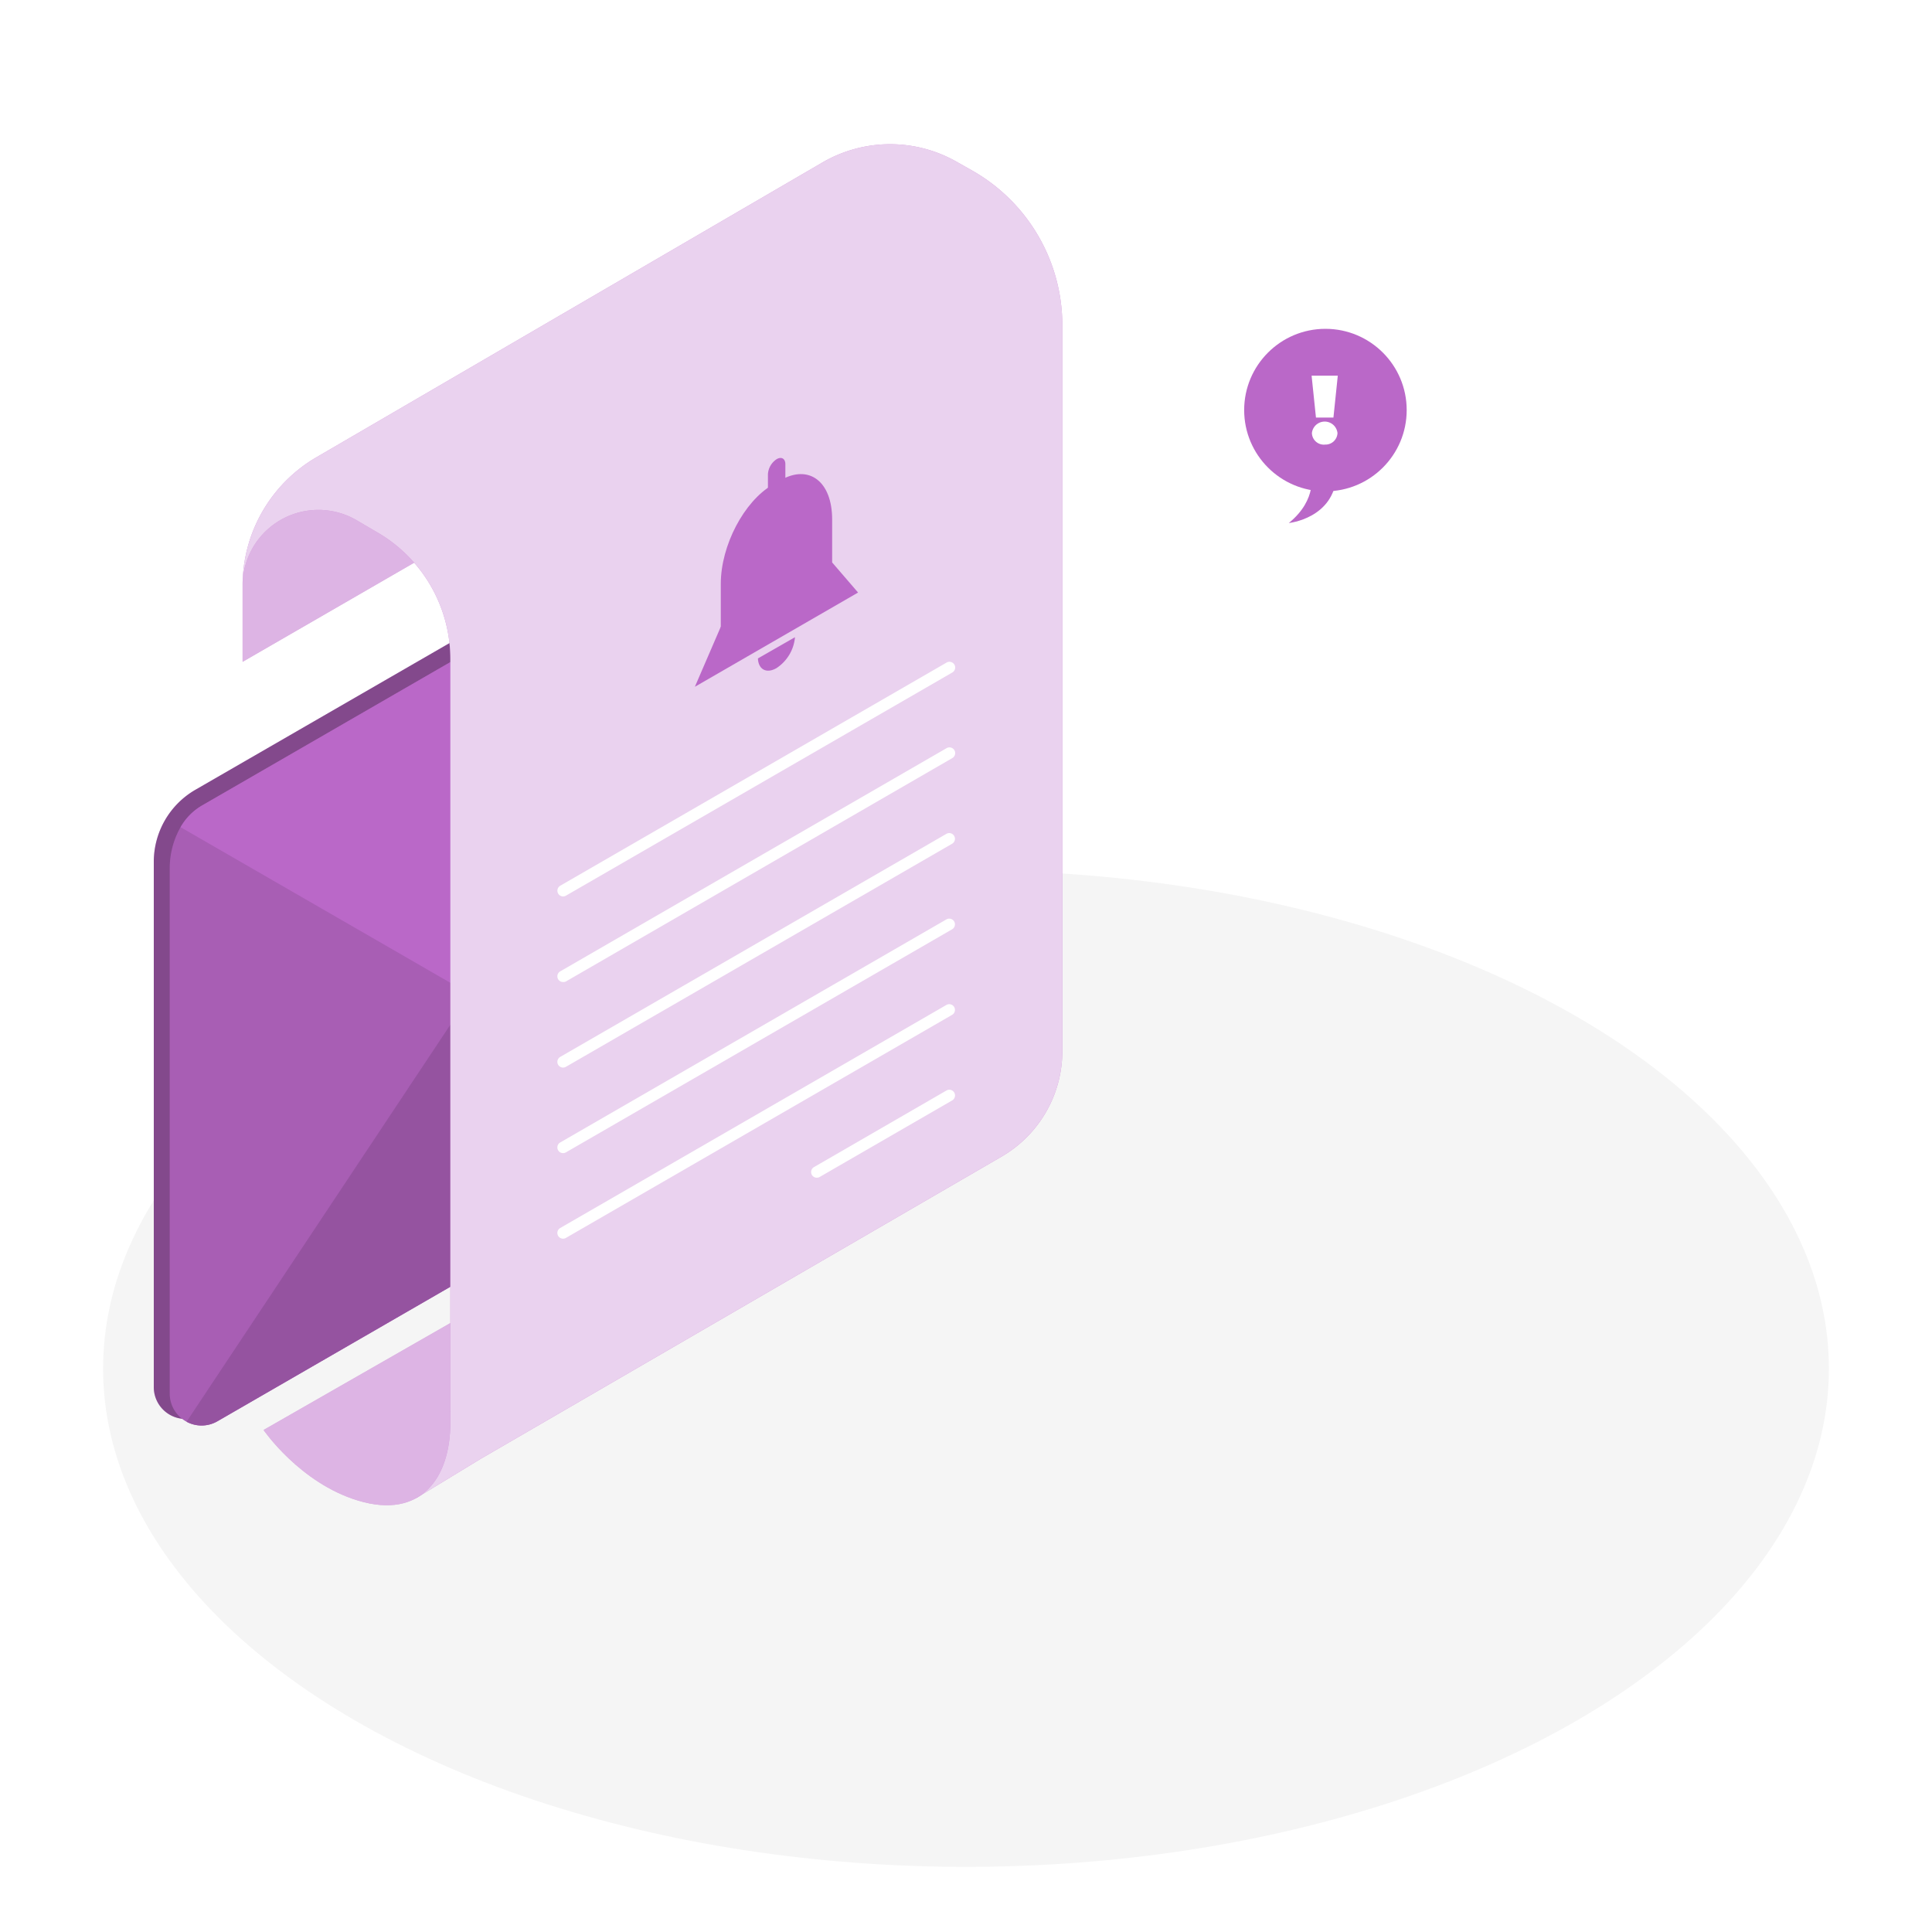 <svg class="animated" id="freepik_stories-notify" xmlns="http://www.w3.org/2000/svg" viewBox="0 0 500 500" version="1.1" xmlns:xlink="http://www.w3.org/1999/xlink" xmlns:svgjs="http://svgjs.com/svgjs"><style>svg#freepik_stories-notify:not(.animated) .animable {opacity: 0;}svg#freepik_stories-notify.animated #freepik--speech-bubble--inject-2 {animation: 1.5s Infinite  linear heartbeat;animation-delay: 0s;}            @keyframes heartbeat {                0% {                    transform: scale(1);                }                10% {                    transform: scale(1.1);                }                30% {                    transform: scale(1);                }                40% {                    transform: scale(1);                }                50% {                    transform: scale(1.1);                }                60% {                    transform: scale(1);                }                100% {                    transform: scale(1);                }            }        .animator-hidden { display: none; }</style><g id="freepik--Floor--inject-2" class="animable" style="transform-origin: 250px 354.2px;"><ellipse cx="250" cy="354.2" rx="223.32" ry="128.94" style="fill: rgb(245, 245, 245); transform-origin: 250px 354.2px;" id="el3klprjr0buk" class="animable"></ellipse></g><g id="freepik--Shadows--inject-2" class="animable animator-hidden" style="transform-origin: 250.791px 332.207px;"><path d="M337.89,311.84l75.22,43.42a6.21,6.21,0,0,0,6.24,0l41.85-24.18a1.86,1.86,0,0,0,0-3.22L386,284.55a6.23,6.23,0,0,0-6.22,0l-41.88,24.06A1.87,1.87,0,0,0,337.89,311.84Z" style="fill: rgb(224, 224, 224); transform-origin: 399.548px 319.909px;" id="eln8ortr70s8j" class="animable"></path><path d="M278.7,295.69,97.77,400.4a9.76,9.76,0,0,1-9.71.05l-47-26.6a3.2,3.2,0,0,1,0-5.55L221.65,264a9.81,9.81,0,0,1,9.67-.06l47.34,26.53A3,3,0,0,1,278.7,295.69Z" style="fill: rgb(224, 224, 224); transform-origin: 159.827px 332.207px;" id="eliqmn638zr6j" class="animable"></path><ellipse cx="307.66" cy="372.11" rx="49.65" ry="28.67" style="fill: rgb(224, 224, 224); transform-origin: 307.66px 372.11px;" id="eld27altip47m" class="animable"></ellipse><ellipse cx="415.05" cy="378.6" rx="17.31" ry="10" style="fill: rgb(224, 224, 224); transform-origin: 415.05px 378.6px;" id="elbt5ldb82vka" class="animable"></ellipse></g><g id="freepik--Furniture--inject-2" class="animable animator-hidden" style="transform-origin: 400.695px 253.84px;"><polygon points="415.61 221.04 415.63 353.01 458.37 328.31 458.37 196.47 415.61 221.04" style="fill: rgb(230, 230, 230); transform-origin: 436.99px 274.74px;" id="el834llbqp4q9" class="animable"></polygon><polygon points="343.02 311.09 415.63 353.01 415.63 221.16 343.04 179.37 343.02 311.09" style="fill: rgb(235, 235, 235); transform-origin: 379.325px 266.19px;" id="el8ufbpuj4pgn" class="animable"></polygon><polygon points="343.02 179.24 415.63 221.16 458.37 196.47 385.79 154.67 343.02 179.24" style="fill: rgb(245, 245, 245); transform-origin: 400.695px 187.915px;" id="el4khigqrc8tu" class="animable"></polygon><path d="M351.53,227.5l55.17,31.86a1.59,1.59,0,0,0,2.38-1.37V230a3.91,3.91,0,0,0-2-3.39L352,194.87a1.59,1.59,0,0,0-2.38,1.38v27.86A3.9,3.9,0,0,0,351.53,227.5Z" style="fill: rgb(250, 250, 250); transform-origin: 379.35px 227.115px;" id="elq2p01pnvpb" class="animable"></path><path d="M384.19,220.49a1.08,1.08,0,0,1-.54-.15l-9.74-5.6a1.1,1.1,0,0,1,1.09-1.9l9.74,5.61a1.09,1.09,0,0,1-.55,2Z" style="fill: rgb(224, 224, 224); transform-origin: 379.338px 216.615px;" id="elr0n70evzs3g" class="animable"></path><path d="M351.53,266.58l55.17,31.85a1.59,1.59,0,0,0,2.38-1.37v-28a3.92,3.92,0,0,0-2-3.39L352,234a1.59,1.59,0,0,0-2.38,1.37v27.86A3.91,3.91,0,0,0,351.53,266.58Z" style="fill: rgb(250, 250, 250); transform-origin: 379.35px 266.215px;" id="elhmls81n3zki" class="animable"></path><path d="M384.19,259.56a1.17,1.17,0,0,1-.54-.14l-9.74-5.61a1.1,1.1,0,0,1,1.09-1.9l9.74,5.61a1.09,1.09,0,0,1-.55,2Z" style="fill: rgb(224, 224, 224); transform-origin: 379.338px 255.685px;" id="elxnmuqtudm0r" class="animable"></path><path d="M351.53,305.65,406.7,337.5a1.59,1.59,0,0,0,2.38-1.37v-28a3.92,3.92,0,0,0-2-3.39L352,273a1.59,1.59,0,0,0-2.38,1.37v27.87A3.91,3.91,0,0,0,351.53,305.65Z" style="fill: rgb(250, 250, 250); transform-origin: 379.35px 305.25px;" id="elz05k34p8omd" class="animable"></path><path d="M384.19,298.63a1.06,1.06,0,0,1-.54-.14l-9.74-5.61a1.09,1.09,0,0,1-.4-1.49A1.08,1.08,0,0,1,375,291l9.74,5.6a1.09,1.09,0,0,1,.4,1.49A1.07,1.07,0,0,1,384.19,298.63Z" style="fill: rgb(224, 224, 224); transform-origin: 379.325px 294.739px;" id="elya44bgxclup" class="animable"></path></g><g id="freepik--Pictures--inject-2" class="animable animator-hidden" style="transform-origin: 421.085px 130.095px;"><polygon points="388.41 88.15 388.41 123.42 418.96 141.05 418.96 105.78 388.41 88.15 388.41 88.15" style="fill: rgb(250, 250, 250); transform-origin: 403.685px 114.6px;" id="el10u4gdr2otai" class="animable"></polygon><path d="M391.72,90.05,419,105.78v31.45l-27.24-15.72V90.05m-1.66-2.86-1.65,1v35.27L419,141.05l1.65-1V104.83L390.06,87.19Z" style="fill: rgb(224, 224, 224); transform-origin: 404.55px 114.12px;" id="elcp0dk7zcybk" class="animable"></path><path d="M390.06,91l27.24,15.73v31.45l-27.24-15.73V91m-1.65-2.86v35.27L419,141.05V105.78L388.41,88.15Z" style="fill: rgb(235, 235, 235); transform-origin: 403.705px 114.595px;" id="el125mg0dzfck" class="animable"></path><polygon points="392.89 115.35 416 128.69 409.17 110.93 404.45 116.54 399.61 109.66 392.89 115.35" style="fill: rgb(224, 224, 224); transform-origin: 404.445px 119.175px;" id="elhsfwdnm0ble" class="animable"></polygon><path d="M400.91,104.27a4.65,4.65,0,0,0,2.11,3.65c1.16.67,2.11.12,2.11-1.22a4.67,4.67,0,0,0-2.11-3.65C401.85,102.38,400.91,102.92,400.91,104.27Z" style="fill: rgb(224, 224, 224); transform-origin: 403.02px 105.484px;" id="ely73ffni1hp" class="animable"></path><polygon points="428.11 130.84 428.11 158.94 452.44 172.99 452.44 144.89 428.11 130.84 428.11 130.84" style="fill: rgb(250, 250, 250); transform-origin: 440.275px 151.915px;" id="el8zeh2cl63zf" class="animable"></polygon><path d="M430.74,132.37l21.7,12.52V170l-21.7-12.53v-25m-1.32-2.29-1.31.76v28.1L452.44,173l1.32-.76v-28.1l-24.34-14Z" style="fill: rgb(224, 224, 224); transform-origin: 440.935px 151.57px;" id="el115i9lk8yqto" class="animable"></path><path d="M429.42,133.13l21.7,12.52v25.06l-21.7-12.53V133.13m-1.31-2.29v28.1L452.44,173v-28.1l-24.33-14Z" style="fill: rgb(235, 235, 235); transform-origin: 440.275px 151.92px;" id="el0pjte9ambfl" class="animable"></path><polygon points="431.68 152.51 450.08 163.14 444.65 148.99 440.88 153.47 437.03 147.98 431.68 152.51" style="fill: rgb(224, 224, 224); transform-origin: 440.88px 155.56px;" id="el94lxe0lwejg" class="animable"></polygon><path d="M438.06,143.69a3.72,3.72,0,0,0,1.68,2.91c.93.53,1.68.1,1.68-1a3.7,3.7,0,0,0-1.68-2.91C438.81,142.18,438.06,142.62,438.06,143.69Z" style="fill: rgb(224, 224, 224); transform-origin: 439.74px 144.652px;" id="elqu11v9pj8kq" class="animable"></path></g><g id="freepik--Plant--inject-2" class="animable animator-hidden" style="transform-origin: 415.61px 344.68px;"><path d="M416.07,353.12s-10.64-10.39-4.58-27.79c3.39-9.75,14.63-16.91,21-17.59a29.92,29.92,0,0,0-5,8.44l-8.06,5.36,7.41-2.32-1.58,6.34s-6.89,4.17-7.91,5.08l7.43-1.94S424.24,346.66,416.07,353.12Z" style="fill: rgb(186, 104, 200); transform-origin: 421.057px 330.43px;" id="el7n54xutjqy" class="animable"></path><g id="elfpq6x56tdoo"><path d="M416.07,353.12s-10.64-10.39-4.58-27.79c3.39-9.75,14.63-16.91,21-17.59a29.92,29.92,0,0,0-5,8.44l-8.06,5.36,7.41-2.32-1.58,6.34s-6.89,4.17-7.91,5.08l7.43-1.94S424.24,346.66,416.07,353.12Z" style="opacity: 0.4; transform-origin: 421.057px 330.43px;" class="animable"></path></g><path d="M416.07,353.12s-5.51-21.74,2.64-34.42C418.71,318.7,409.16,329.89,416.07,353.12Z" style="fill: rgb(255, 255, 255); transform-origin: 416.135px 335.91px;" id="elmjguxvz9f8" class="animable"></path><path d="M428.24,356.06l-13-.16h-.13l-13,.16s-.15,16,4.79,22.56h0c1.37,1.74,4.56,3,8.29,3s6.94-1.23,8.3-3C428.39,372.08,428.24,356.06,428.24,356.06Z" style="fill: rgb(55, 71, 79); transform-origin: 415.175px 368.76px;" id="elfi5flafjjcb" class="animable"></path><path d="M428.24,356.06c0,3.88-5.85,7-13.08,7s-13.08-3.15-13.08-7,5.86-7,13.08-7S428.24,352.18,428.24,356.06Z" style="fill: rgb(69, 90, 100); transform-origin: 415.16px 356.06px;" id="eldi260v2an4l" class="animable"></path><path d="M415.16,354.2c4.5,0,8.31,1.44,9.66,3.44a2.81,2.81,0,0,0,.52-1.58c0-2.77-4.56-5-10.18-5s-10.18,2.25-10.18,5a2.75,2.75,0,0,0,.53,1.58C406.85,355.64,410.66,354.2,415.16,354.2Z" style="fill: rgb(38, 50, 56); transform-origin: 415.16px 354.35px;" id="eltagd3l49aaa" class="animable"></path><path d="M415.16,354.2c-4.5,0-8.31,1.44-9.65,3.44,1.34,2,5.15,3.45,9.65,3.45s8.31-1.45,9.66-3.45C423.47,355.64,419.66,354.2,415.16,354.2Z" style="fill: rgb(224, 224, 224); transform-origin: 415.165px 357.645px;" id="el16afk5qby37" class="animable"></path><path d="M415.32,358.51s-5-.19-9.36-6.89c-1.79-2.76-2.65-4.21-2.65-4.21l7-.53-7.87-2-3.72-5.69,6.53-.49a32.62,32.62,0,0,0-8.34-1.73s-6-10.64-7.79-12.16A34.2,34.2,0,0,1,413,336.68C422.87,348.39,416.79,358.81,415.32,358.51Z" style="fill: rgb(186, 104, 200); transform-origin: 403.82px 341.663px;" id="eltqe0tsqzud" class="animable"></path><path d="M415.32,358.51s3.16-19-17-30.42C398.35,328.09,419.24,338.13,415.32,358.51Z" style="fill: rgb(255, 255, 255); transform-origin: 407.065px 343.3px;" id="elocgrui7udmq" class="animable"></path><path d="M415.32,358.51s4.57.3,9.1-5.33c1.87-2.33,2.78-3.56,2.78-3.56l-6.29-1.13,7.29-1,3.89-4.79-5.85-1.05a29.3,29.3,0,0,1,7.69-.77s6.44-9,8.17-10.24A31,31,0,0,0,419.51,339C409.47,348.67,414,358.64,415.32,358.51Z" style="fill: rgb(186, 104, 200); transform-origin: 427.627px 344.561px;" id="elio26ysbf69" class="animable"></path><g id="ellugeivcaur"><path d="M415.32,358.51s4.57.3,9.1-5.33c1.87-2.33,2.78-3.56,2.78-3.56l-6.29-1.13,7.29-1,3.89-4.79-5.85-1.05a29.3,29.3,0,0,1,7.69-.77s6.44-9,8.17-10.24A31,31,0,0,0,419.51,339C409.47,348.67,414,358.64,415.32,358.51Z" style="opacity: 0.2; transform-origin: 427.627px 344.561px;" class="animable"></path></g><path d="M415.32,358.51s-1.06-17.43,18.18-25.85C433.5,332.66,413.71,339.75,415.32,358.51Z" style="fill: rgb(255, 255, 255); transform-origin: 424.363px 345.585px;" id="el5uhrq5u4g8u" class="animable"></path></g><g id="freepik--Envelope--inject-2" class="animable" style="transform-origin: 129.855px 241.191px;"><path d="M216.79,115.85,212.24,114l-.46-.19-.05,0h0a5.94,5.94,0,0,0-5,.45L50.59,204.38A21.55,21.55,0,0,0,39.8,223.06V359a8.23,8.23,0,0,0,12.35,7.12l156.29-90.23a14.67,14.67,0,0,0,7.33-12.71V119.5a6,6,0,0,0-.76-2.94Z" style="fill: rgb(186, 104, 200); transform-origin: 128.295px 240.341px;" id="eley7zi4dito" class="animable"></path><g id="elgtrmpi9uxw"><path d="M216.79,115.85,212.24,114l-.46-.19-.05,0h0a5.94,5.94,0,0,0-5,.45L50.59,204.38A21.55,21.55,0,0,0,39.8,223.06V359a8.23,8.23,0,0,0,12.35,7.12l156.29-90.23a14.67,14.67,0,0,0,7.33-12.71V119.5a6,6,0,0,0-.76-2.94Z" style="opacity: 0.3; transform-origin: 128.295px 240.341px;" class="animable"></path></g><path d="M219.91,121.14V264.87a14.64,14.64,0,0,1-7.34,12.7L56.28,367.81a8.24,8.24,0,0,1-12.35-7.13v-136a21.53,21.53,0,0,1,2.81-10.63l0,0a15.54,15.54,0,0,1,5.83-5.75L214,115.09a6.08,6.08,0,0,1,5.89,6Z" style="fill: rgb(186, 104, 200); transform-origin: 131.92px 241.999px;" id="el0kggy1c0dev" class="animable"></path><g id="elxuv6pcrv63"><path d="M219.91,121.14V264.87a14.64,14.64,0,0,1-7.34,12.7L56.28,367.81a8.24,8.24,0,0,1-12.35-7.13v-136a21.53,21.53,0,0,1,2.81-10.63l0,0a15.54,15.54,0,0,1,5.83-5.75L214,115.09a6.08,6.08,0,0,1,5.89,6Z" style="opacity: 0.1; transform-origin: 131.92px 241.999px;" class="animable"></path></g><path d="M212.57,277.57,56.28,367.81a8.15,8.15,0,0,1-8,.13L141.6,227.49l78.31,37.37A14.67,14.67,0,0,1,212.57,277.57Z" style="fill: rgb(186, 104, 200); transform-origin: 134.095px 298.208px;" id="elylwvseu4i2d" class="animable"></path><g id="elok2dlgi0f5"><path d="M212.57,277.57,56.28,367.81a8.15,8.15,0,0,1-8,.13L141.6,227.49l78.31,37.37A14.67,14.67,0,0,1,212.57,277.57Z" style="opacity: 0.2; transform-origin: 134.095px 298.208px;" class="animable"></path></g><path d="M217.28,116.16,153.55,249.47A21.1,21.1,0,0,1,124,258.64L46.74,214.08h0a15,15,0,0,1,5.57-5.63L214,115.09A6,6,0,0,1,217.28,116.16Z" style="fill: rgb(186, 104, 200); transform-origin: 132.01px 188.27px;" id="elhqwnqlndpqu" class="animable"></path></g><g id="freepik--Letter--inject-2" class="animable" style="transform-origin: 168.855px 213.439px;"><path d="M62.78,171.28l45.78-26.44V112.07L75.29,130.41a24.16,24.16,0,0,0-12.51,21.17Z" style="fill: rgb(186, 104, 200); transform-origin: 85.67px 141.675px;" id="elq85ns8hhas" class="animable"></path><g id="eloxaswfh8hz"><path d="M62.78,171.28l45.78-26.44V112.07L75.29,130.41a24.16,24.16,0,0,0-12.51,21.17Z" style="fill: rgb(255, 255, 255); opacity: 0.5; transform-origin: 85.67px 141.675px;" class="animable"></path></g><path d="M252,44.37,247.81,42a34.84,34.84,0,0,0-35,.07L81.88,118.35a38.45,38.45,0,0,0-19.1,33.23,19.62,19.62,0,0,1,29.54-16.93l5.48,3.21a37.89,37.89,0,0,1,18.75,32.69V365.09l-8.93,22.67,16.77-10.21h0L259.2,299.33A31.56,31.56,0,0,0,274.93,272V84.16A46,46,0,0,0,252,44.37Z" style="fill: rgb(186, 104, 200); transform-origin: 168.855px 212.54px;" id="elwwjana33nq" class="animable"></path><g id="elyxj8hyw2d5g"><path d="M252,44.37,247.81,42a34.84,34.84,0,0,0-35,.07L81.88,118.35a38.45,38.45,0,0,0-19.1,33.23,19.62,19.62,0,0,1,29.54-16.93l5.48,3.21a37.89,37.89,0,0,1,18.75,32.69V365.09l-8.93,22.67,16.77-10.21h0L259.2,299.33A31.56,31.56,0,0,0,274.93,272V84.16A46,46,0,0,0,252,44.37Z" style="fill: rgb(255, 255, 255); opacity: 0.7; transform-origin: 168.855px 212.54px;" class="animable"></path></g><path d="M68.21,370.08s9.39,13.73,24.48,18.28c16.23,4.89,23.86-5.87,23.86-20.14V342.41Z" style="fill: rgb(186, 104, 200); transform-origin: 92.38px 365.984px;" id="eldkiajzjh7x5" class="animable"></path><g id="elji3bhdlm2f9"><path d="M68.21,370.08s9.39,13.73,24.48,18.28c16.23,4.89,23.86-5.87,23.86-20.14V342.41Z" style="fill: rgb(255, 255, 255); opacity: 0.5; transform-origin: 92.38px 365.984px;" class="animable"></path></g><path d="M145.72,232a1.49,1.49,0,0,1-.74-2.77l100-57.76a1.48,1.48,0,0,1,1.48,2.57l-100,57.76A1.52,1.52,0,0,1,145.72,232Z" style="fill: rgb(255, 255, 255); transform-origin: 195.728px 201.636px;" id="elg7m8lze8l6" class="animable"></path><path d="M145.72,254.15a1.48,1.48,0,0,1-.74-2.76l100-57.77a1.48,1.48,0,0,1,1.48,2.57L146.46,254A1.52,1.52,0,0,1,145.72,254.15Z" style="fill: rgb(255, 255, 255); transform-origin: 195.722px 223.788px;" id="eliupy06tlxnj" class="animable"></path><path d="M145.72,276.29a1.48,1.48,0,0,1-.74-2.76l100-57.76a1.48,1.48,0,0,1,1.48,2.56l-100,57.76A1.52,1.52,0,0,1,145.72,276.29Z" style="fill: rgb(255, 255, 255); transform-origin: 195.693px 245.947px;" id="el3g345zzkptw" class="animable"></path><path d="M145.72,298.43a1.48,1.48,0,0,1-.74-2.76l100-57.76a1.48,1.48,0,0,1,1.48,2.56l-100,57.76A1.42,1.42,0,0,1,145.72,298.43Z" style="fill: rgb(255, 255, 255); transform-origin: 195.693px 268.087px;" id="elnnhionltjb" class="animable"></path><path d="M145.72,320.57a1.48,1.48,0,0,1-.74-2.76l100-57.76a1.48,1.48,0,0,1,1.48,2.56l-100,57.76A1.42,1.42,0,0,1,145.72,320.57Z" style="fill: rgb(255, 255, 255); transform-origin: 195.693px 290.227px;" id="ely1iw8ilvrph" class="animable"></path><path d="M211.39,304.79a1.46,1.46,0,0,1-1.28-.74,1.48,1.48,0,0,1,.54-2L245,282.19a1.48,1.48,0,0,1,1.48,2.56L212.13,304.6A1.51,1.51,0,0,1,211.39,304.79Z" style="fill: rgb(255, 255, 255); transform-origin: 228.542px 293.407px;" id="eld1opyjunyl7" class="animable"></path><path d="M215.36,148.64l-28.82,16.64v-14.2c0-9.87,6-21.34,13.41-25.62l2-1.15c7.4-4.28,13.41.26,13.41,10.13Z" style="fill: rgb(186, 104, 200); transform-origin: 200.95px 143.989px;" id="elxsuls0n2ovp" class="animable"></path><polygon points="222.07 153.35 179.83 177.74 186.54 162.2 215.36 145.56 222.07 153.35" style="fill: rgb(186, 104, 200); transform-origin: 200.95px 161.65px;" id="elblywyg6rlr" class="animable"></polygon><path d="M201,129.57c-1.25.72-2.26.14-2.26-1.3v-5.53a5,5,0,0,1,2.26-3.91c1.24-.72,2.25-.14,2.25,1.3v5.54A5,5,0,0,1,201,129.57Z" style="fill: rgb(186, 104, 200); transform-origin: 200.995px 124.2px;" id="elo0sl3lyv2e" class="animable"></path><path d="M196.15,170.4c.12,2.87,2.22,4,4.8,2.51a10.67,10.67,0,0,0,4.79-8Z" style="fill: rgb(186, 104, 200); transform-origin: 200.945px 169.239px;" id="elmpjnas4el4b" class="animable"></path></g><g id="freepik--speech-bubble--inject-2" class="animable animator-active" style="transform-origin: 343.02px 110.23px;"><circle cx="343.02" cy="106.13" r="21.03" style="fill: rgb(186, 104, 200); transform-origin: 343.02px 106.13px;" id="elid5nc7cp7nl" class="animable"></circle><path d="M339.27,122.48s1.88,6.68-5.73,12.88c0,0,11.72-1.18,12.36-12.32Z" style="fill: rgb(186, 104, 200); transform-origin: 339.72px 128.92px;" id="elv3xpubjwjb" class="animable"></path><path d="M345.09,108.07h-4.52l-1.13-10.85h6.78Zm-2.26,7a3.1,3.1,0,0,1-3.31-3,3.33,3.33,0,0,1,6.62,0A3.1,3.1,0,0,1,342.83,115.05Z" style="fill: rgb(255, 255, 255); transform-origin: 342.83px 106.149px;" id="elaxti2kpi5mr" class="animable"></path></g><g id="freepik--Character--inject-2" class="animable animator-hidden" style="transform-origin: 303.038px 264.814px;"><path d="M301.5,187.42a13.21,13.21,0,0,0-11.4,5c-4.45,5.86-13.87,19.72-13.87,19.72s-3.94-4.37-6.52-7.44-5-5.67-5-5.67a48.85,48.85,0,0,1-.76-5c-.22-2.38-.54-4-2.28-5.63s-3.07-3.16-3.21-4.4-1-2.48-2.1-1.21-1,5.17,1.3,7.77c0,0-4.11-1.91-6-4.15s-4.33-6.14-5.41-5.06-3.15,12.71,0,15.3,10.94,7,10.94,7,10.18,24.92,17.34,24.92,19-18.42,19-18.42Z" style="fill: rgb(255, 168, 167); transform-origin: 273.039px 204.867px;" id="elh95scnc24ab" class="animable"></path><path d="M288.79,317.52,291,351.33s2,3.58,5.85,3.58l3.5-3.82a72,72,0,0,1,1.13-13.49c1.3-6.83,3.82-16.82,4.55-22.59Z" style="fill: rgb(255, 168, 167); transform-origin: 297.41px 334.96px;" id="eldbdbzpiv6dq" class="animable"></path><path d="M290.78,241.14s-1.76,11.37-2.63,22.43c-.69,8.82-1.14,21.05-1.3,25.64a33.28,33.28,0,0,0,.08,3.6l1.86,24.71s10.93,4.8,17.26-2.51c0,0,.77-7.08-.33-12a20.69,20.69,0,0,1,.23-9.39l6.85-27.52v-25.2Z" style="fill: rgb(55, 71, 79); transform-origin: 299.817px 279.984px;" id="elw51k8erjpxk" class="animable"></path><path d="M296.09,250.57a11.36,11.36,0,0,0,8.18,8.45l4.09,24.9,6-21.82V250.57Z" style="fill: rgb(38, 50, 56); transform-origin: 305.225px 267.245px;" id="el7w7t5dw2b8s" class="animable"></path><path d="M317.35,322.56l6.91,38.11h7.47s2.83-32.11,2.68-40.87Z" style="fill: rgb(255, 168, 167); transform-origin: 325.883px 340.235px;" id="elmqlduyedcpq" class="animable"></path><path d="M294.27,240.89s-1.46,14.71,11.7,16l6.83,43.81,4.55,21.85s10.66,6.95,17.06-2.76c0,0,.65-11-2-18.58a15.47,15.47,0,0,1-.84-6.14c.74-10.74,2.78-42.25,1.78-49.23l-6.58-8.61Z" style="fill: rgb(55, 71, 79); transform-origin: 314.351px 281.094px;" id="elc4ztj3bhzwn" class="animable"></path><path d="M318.23,189h6.68l4.47,22.31-2.94,9.55a8.3,8.3,0,0,0,.4,6c2,4.36,5.71,12.88,6.52,19a10.36,10.36,0,0,1-9.51-4.79s-5.61,7.39-19.26,7.39c-6.62,0-12-4.87-13.81-7.31l2.45-11.06a9.71,9.71,0,0,0,.22-2.74c-.13-2.29-.38-7-.32-10.58,0,0-6.34-2.52-4.71-10.32s13.08-19,13.08-19l4.91.19Z" style="fill: rgb(186, 104, 200); transform-origin: 310.756px 217.955px;" id="elepxx5mah0iq" class="animable"></path><path d="M302.12,146s-8.1-2.81-10.08,5.48,4.12,16.34-5,19.1c0,0,5.38,4.48,10.12-3.89l4,17s0,.93-1.42,1.64c0,0,23,5.12,27.43-6.36a4.89,4.89,0,0,1,1,5s6.79-2.75,4.88-11.54c0,0,5.37-.15,6.65-4.52,0,0-8.59.41-8.54-9.07.06-10.95-5.7-9.36-5.7-9.36S318.41,139,302.12,146Z" style="fill: rgb(69, 90, 100); transform-origin: 313.37px 165.029px;" id="els4p9acs1d6" class="animable"></path><path d="M306.41,180.3v7.31s-7.57,8.42-.19,9.09,12-7.7,12-7.7V173.54Z" style="fill: rgb(255, 168, 167); transform-origin: 310.604px 185.139px;" id="el9t160ldj0l" class="animable"></path><path d="M318.1,171.1v.42c-2.63,10.4-9.48,12.66-11.69,13.19l-.08-16.09,11.44-.06Z" style="fill: rgb(242, 143, 143); transform-origin: 312.215px 176.635px;" id="eldgn6dqprx6" class="animable"></path><path d="M307.16,148c-4.37.36-13.45,3.55-13.58,15.06s1.62,20.29,7.59,20.65,19.3-5,19.92-20S311.41,147.6,307.16,148Z" style="fill: rgb(255, 168, 167); transform-origin: 307.345px 165.832px;" id="elagh5rp64zt8" class="animable"></path><polygon points="301.63 167.63 301.74 174.39 297.76 173.24 301.63 167.63" style="fill: rgb(242, 143, 143); transform-origin: 299.75px 171.01px;" id="el6q1pnilvp6g" class="animable"></polygon><path d="M307.57,167.45a1.38,1.38,0,1,1-1.39-1.35A1.36,1.36,0,0,1,307.57,167.45Z" style="fill: rgb(38, 50, 56); transform-origin: 306.19px 167.48px;" id="elx0htkhb78r" class="animable"></path><path d="M298.5,166.62a1.37,1.37,0,0,1-1.35,1.4,1.38,1.38,0,1,1,1.35-1.4Z" style="fill: rgb(38, 50, 56); transform-origin: 297.12px 166.64px;" id="ellu9zeba5kbq" class="animable"></path><path d="M305.35,176.58a40.75,40.75,0,0,0-4.42,1.4s-.41-2.35,1.54-2.89A2.56,2.56,0,0,1,305.35,176.58Z" style="fill: rgb(242, 143, 143); transform-origin: 303.122px 176.507px;" id="el1j2sekk0jb4" class="animable"></path><path d="M298,161.53l-2.67,1.63s1,1.06,2.06.4A1.88,1.88,0,0,0,298,161.53Z" style="fill: rgb(38, 50, 56); transform-origin: 296.709px 162.653px;" id="eltlgrvhq6cs8" class="animable"></path><path d="M314.18,167.41s-.1,4.26,2.69,4.26h5.47v-9.23c0-10.36-7.86-21.18-24.58-12.62C297.76,149.82,296.78,164.23,314.18,167.41Z" style="fill: rgb(69, 90, 100); transform-origin: 310.045px 159.197px;" id="elsxjn2mzgz9" class="animable"></path><path d="M295.75,171.44c-2.6,0-4.72-1.8-4.72-4s2.12-4,4.72-4,4.72,1.8,4.72,4S298.35,171.44,295.75,171.44Zm0-7.23c-2.15,0-3.9,1.44-3.9,3.2s1.75,3.21,3.9,3.21,3.9-1.44,3.9-3.21S297.9,164.21,295.75,164.21Z" style="fill: rgb(186, 104, 200); transform-origin: 295.75px 167.44px;" id="eln80tdtsrmwf" class="animable"></path><path d="M307.36,171.47c-2.91,0-5.29-1.82-5.29-4.06s2.38-4,5.29-4,5.29,1.82,5.29,4S310.28,171.47,307.36,171.47Zm0-7.24c-2.43,0-4.42,1.43-4.42,3.18s2,3.19,4.42,3.19,4.42-1.43,4.42-3.19S309.8,164.23,307.36,164.23Z" style="fill: rgb(186, 104, 200); transform-origin: 307.36px 167.44px;" id="eld9xdfxfwoj" class="animable"></path><rect x="300.06" y="166.98" width="2.45" height="0.87" style="fill: rgb(186, 104, 200); transform-origin: 301.285px 167.415px;" id="elycjvwyhek9" class="animable"></rect><rect x="312.22" y="166.98" width="6.32" height="0.87" style="fill: rgb(186, 104, 200); transform-origin: 315.38px 167.415px;" id="elk53w51mja28" class="animable"></rect><path d="M316.85,171.11a7,7,0,0,1,.6-3.07,3.26,3.26,0,0,1,2.84-2.18c3.26-.05,3.66,3.09,3.61,4.2-.15,2.93-2.55,6.07-7,6.14Z" style="fill: rgb(255, 168, 167); transform-origin: 320.375px 171.03px;" id="el8833nc8kwjy" class="animable"></path><path d="M324.91,189s-7.62,18.22,4.47,22.31l2.65-5.66s22.12-20.26,27.53-24.7-1.53-11-8.24-17.15-13.44-12.1-13.44-12.1l-3.36-5.95a5.29,5.29,0,0,0-3.5-2.56c-3.52-.73-10.15-2-13.73-1.79-5,.27,2.55,6.5,3.82,6.5a6.7,6.7,0,0,1,5.61,3.36c1.52,2.71,1.79,7.59,6.64,7.37l11.24,16.79Z" style="fill: rgb(255, 168, 167); transform-origin: 338.548px 176.343px;" id="el9n4tejxjx2" class="animable"></path><polygon points="344.6 175.42 348.5 180.41 342.42 176.93 344.6 175.42" style="fill: rgb(242, 143, 143); transform-origin: 345.46px 177.915px;" id="elxgjs8ly1w2o" class="animable"></polygon><polygon points="276.23 212.15 279.7 216.16 277.69 210.02 276.23 212.15" style="fill: rgb(242, 143, 143); transform-origin: 277.965px 213.09px;" id="elbjm9bfgbjip" class="animable"></polygon><g id="elk65k2tlfcq"><path d="M306.2,217.13s10,.81,13.1-8.69C319.3,208.44,319.42,220.55,306.2,217.13Z" style="opacity: 0.2; transform-origin: 312.75px 213.089px;" class="animable"></path></g><path d="M290.05,352.79s-1.39-4.36.76-4.59,5.95.91,6.33,2.05a6.58,6.58,0,0,1,.28,2.33,11.74,11.74,0,0,0,2.95-1.49v-1.61s2.24.22,2.41,1.9.2,3.73.27,5.64c.13,3.86.7,6.44-3.69,7.58a16.29,16.29,0,0,0-8.12,4.88,13.26,13.26,0,0,1-11.87,3.95c-6.61-.92-6.23-6.5-3.9-8.29a42.85,42.85,0,0,1,7.15-4.26Z" style="fill: rgb(186, 104, 200); transform-origin: 288.539px 360.896px;" id="elikn2n366xmq" class="animable"></path><path d="M287.69,365.12a.52.52,0,0,1-.48-.29,7.69,7.69,0,0,0-4.7-3.41.55.55,0,0,1-.42-.66.54.54,0,0,1,.65-.41,8.7,8.7,0,0,1,5.43,4,.54.54,0,0,1-.48.8Z" style="fill: rgb(250, 250, 250); transform-origin: 285.156px 362.743px;" id="elykdl52gebm9" class="animable"></path><path d="M290.22,362.42a.52.52,0,0,1-.48-.29,7.69,7.69,0,0,0-4.7-3.41.55.55,0,0,1-.42-.65.54.54,0,0,1,.65-.42,8.67,8.67,0,0,1,5.43,4,.55.55,0,0,1-.22.74A.62.62,0,0,1,290.22,362.42Z" style="fill: rgb(250, 250, 250); transform-origin: 287.686px 360.03px;" id="elcr9syr2w7dq" class="animable"></path><path d="M292.75,359.72a.54.54,0,0,1-.48-.29,7.76,7.76,0,0,0-4.7-3.41.55.55,0,0,1-.41-.65.53.53,0,0,1,.64-.42,8.71,8.71,0,0,1,5.44,4,.55.55,0,0,1-.23.74A.58.58,0,0,1,292.75,359.72Z" style="fill: rgb(250, 250, 250); transform-origin: 290.225px 357.33px;" id="elxhq2oxi40z" class="animable"></path><path d="M324.26,360.67a2.82,2.82,0,0,1,3-3.34c3.5,0,6,.1,5.69,2.7l0,1.86s0,9.27.7,12.27,2.42,12.5-4.72,13.89-9.74-4.7-8.44-10.47a51.84,51.84,0,0,0,1.46-9.92c.16-2.11-.65-9.83,1.67-10.33Z" style="fill: rgb(186, 104, 200); transform-origin: 327.258px 372.786px;" id="elq6zlekvz3ha" class="animable"></path><path d="M330.8,372.15a.5.5,0,0,1-.26-.08,7.7,7.7,0,0,0-5.8-.35.54.54,0,0,1-.7-.32.55.55,0,0,1,.32-.71,8.75,8.75,0,0,1,6.72.43.55.55,0,0,1,.2.75A.54.54,0,0,1,330.8,372.15Z" style="fill: rgb(250, 250, 250); transform-origin: 327.679px 371.182px;" id="elqch4007w4o" class="animable"></path><path d="M331.18,368a.68.68,0,0,1-.27-.07,7.65,7.65,0,0,0-5.79-.36.54.54,0,1,1-.38-1,8.63,8.63,0,0,1,6.71.43.54.54,0,0,1,.21.74A.55.55,0,0,1,331.18,368Z" style="fill: rgb(250, 250, 250); transform-origin: 328.025px 367.044px;" id="elgskdlqo1zvf" class="animable"></path><path d="M331.56,363.91a.68.68,0,0,1-.27-.07,7.74,7.74,0,0,0-5.8-.36.54.54,0,1,1-.37-1,8.62,8.62,0,0,1,6.71.43.54.54,0,0,1,.21.74A.55.55,0,0,1,331.56,363.91Z" style="fill: rgb(250, 250, 250); transform-origin: 328.397px 362.953px;" id="elvy31y57s0im" class="animable"></path><path d="M280.12,362.16a37.89,37.89,0,0,0-4.65,3c-2.33,1.79-2.71,7.37,3.9,8.29a13.53,13.53,0,0,0,8.17-1.21A13.25,13.25,0,0,0,280.12,362.16Z" style="fill: rgb(255, 255, 255); transform-origin: 280.736px 367.895px;" id="elm39fv4mazzk" class="animable"></path><path d="M299.36,363.75a16.29,16.29,0,0,0-8.12,4.88,13.26,13.26,0,0,1-11.87,3.95c-3.7-.51-5.21-2.49-5.41-4.45-.19,2.2,1.17,4.71,5.41,5.3a13.26,13.26,0,0,0,11.87-3.95,16.29,16.29,0,0,1,8.12-4.88c3.46-.89,3.84-2.69,3.78-5.3C303.07,361.45,302.43,363,299.36,363.75Z" style="fill: rgb(55, 71, 79); transform-origin: 288.544px 366.461px;" id="el189cl6elocq" class="animable"></path><path d="M334.29,377.81a9.81,9.81,0,0,0-13.77-.23c-1.3,5.77,1.3,11.86,8.44,10.47C334.14,387,334.67,381.78,334.29,377.81Z" style="fill: rgb(245, 245, 245); transform-origin: 327.293px 381.561px;" id="elr94b72ph2l" class="animable"></path><path d="M329,386.92c-5.74,1.12-8.54-2.6-8.75-7.1-.24,5,2.53,9.44,8.75,8.23,4.61-.9,5.53-5.16,5.42-8.88C334.27,382.58,333.1,386.11,329,386.92Z" style="fill: rgb(69, 90, 100); transform-origin: 327.332px 383.711px;" id="el1mo8be0tqh9" class="animable"></path></g><defs>     <filter id="active" height="200%">         <feMorphology in="SourceAlpha" result="DILATED" operator="dilate" radius="2"></feMorphology>                <feFlood flood-color="#32DFEC" flood-opacity="1" result="PINK"></feFlood>        <feComposite in="PINK" in2="DILATED" operator="in" result="OUTLINE"></feComposite>        <feMerge>            <feMergeNode in="OUTLINE"></feMergeNode>            <feMergeNode in="SourceGraphic"></feMergeNode>        </feMerge>    </filter>    <filter id="hover" height="200%">        <feMorphology in="SourceAlpha" result="DILATED" operator="dilate" radius="2"></feMorphology>                <feFlood flood-color="#ff0000" flood-opacity="0.5" result="PINK"></feFlood>        <feComposite in="PINK" in2="DILATED" operator="in" result="OUTLINE"></feComposite>        <feMerge>            <feMergeNode in="OUTLINE"></feMergeNode>            <feMergeNode in="SourceGraphic"></feMergeNode>        </feMerge>            <feColorMatrix type="matrix" values="0   0   0   0   0                0   1   0   0   0                0   0   0   0   0                0   0   0   1   0 "></feColorMatrix>    </filter></defs></svg>